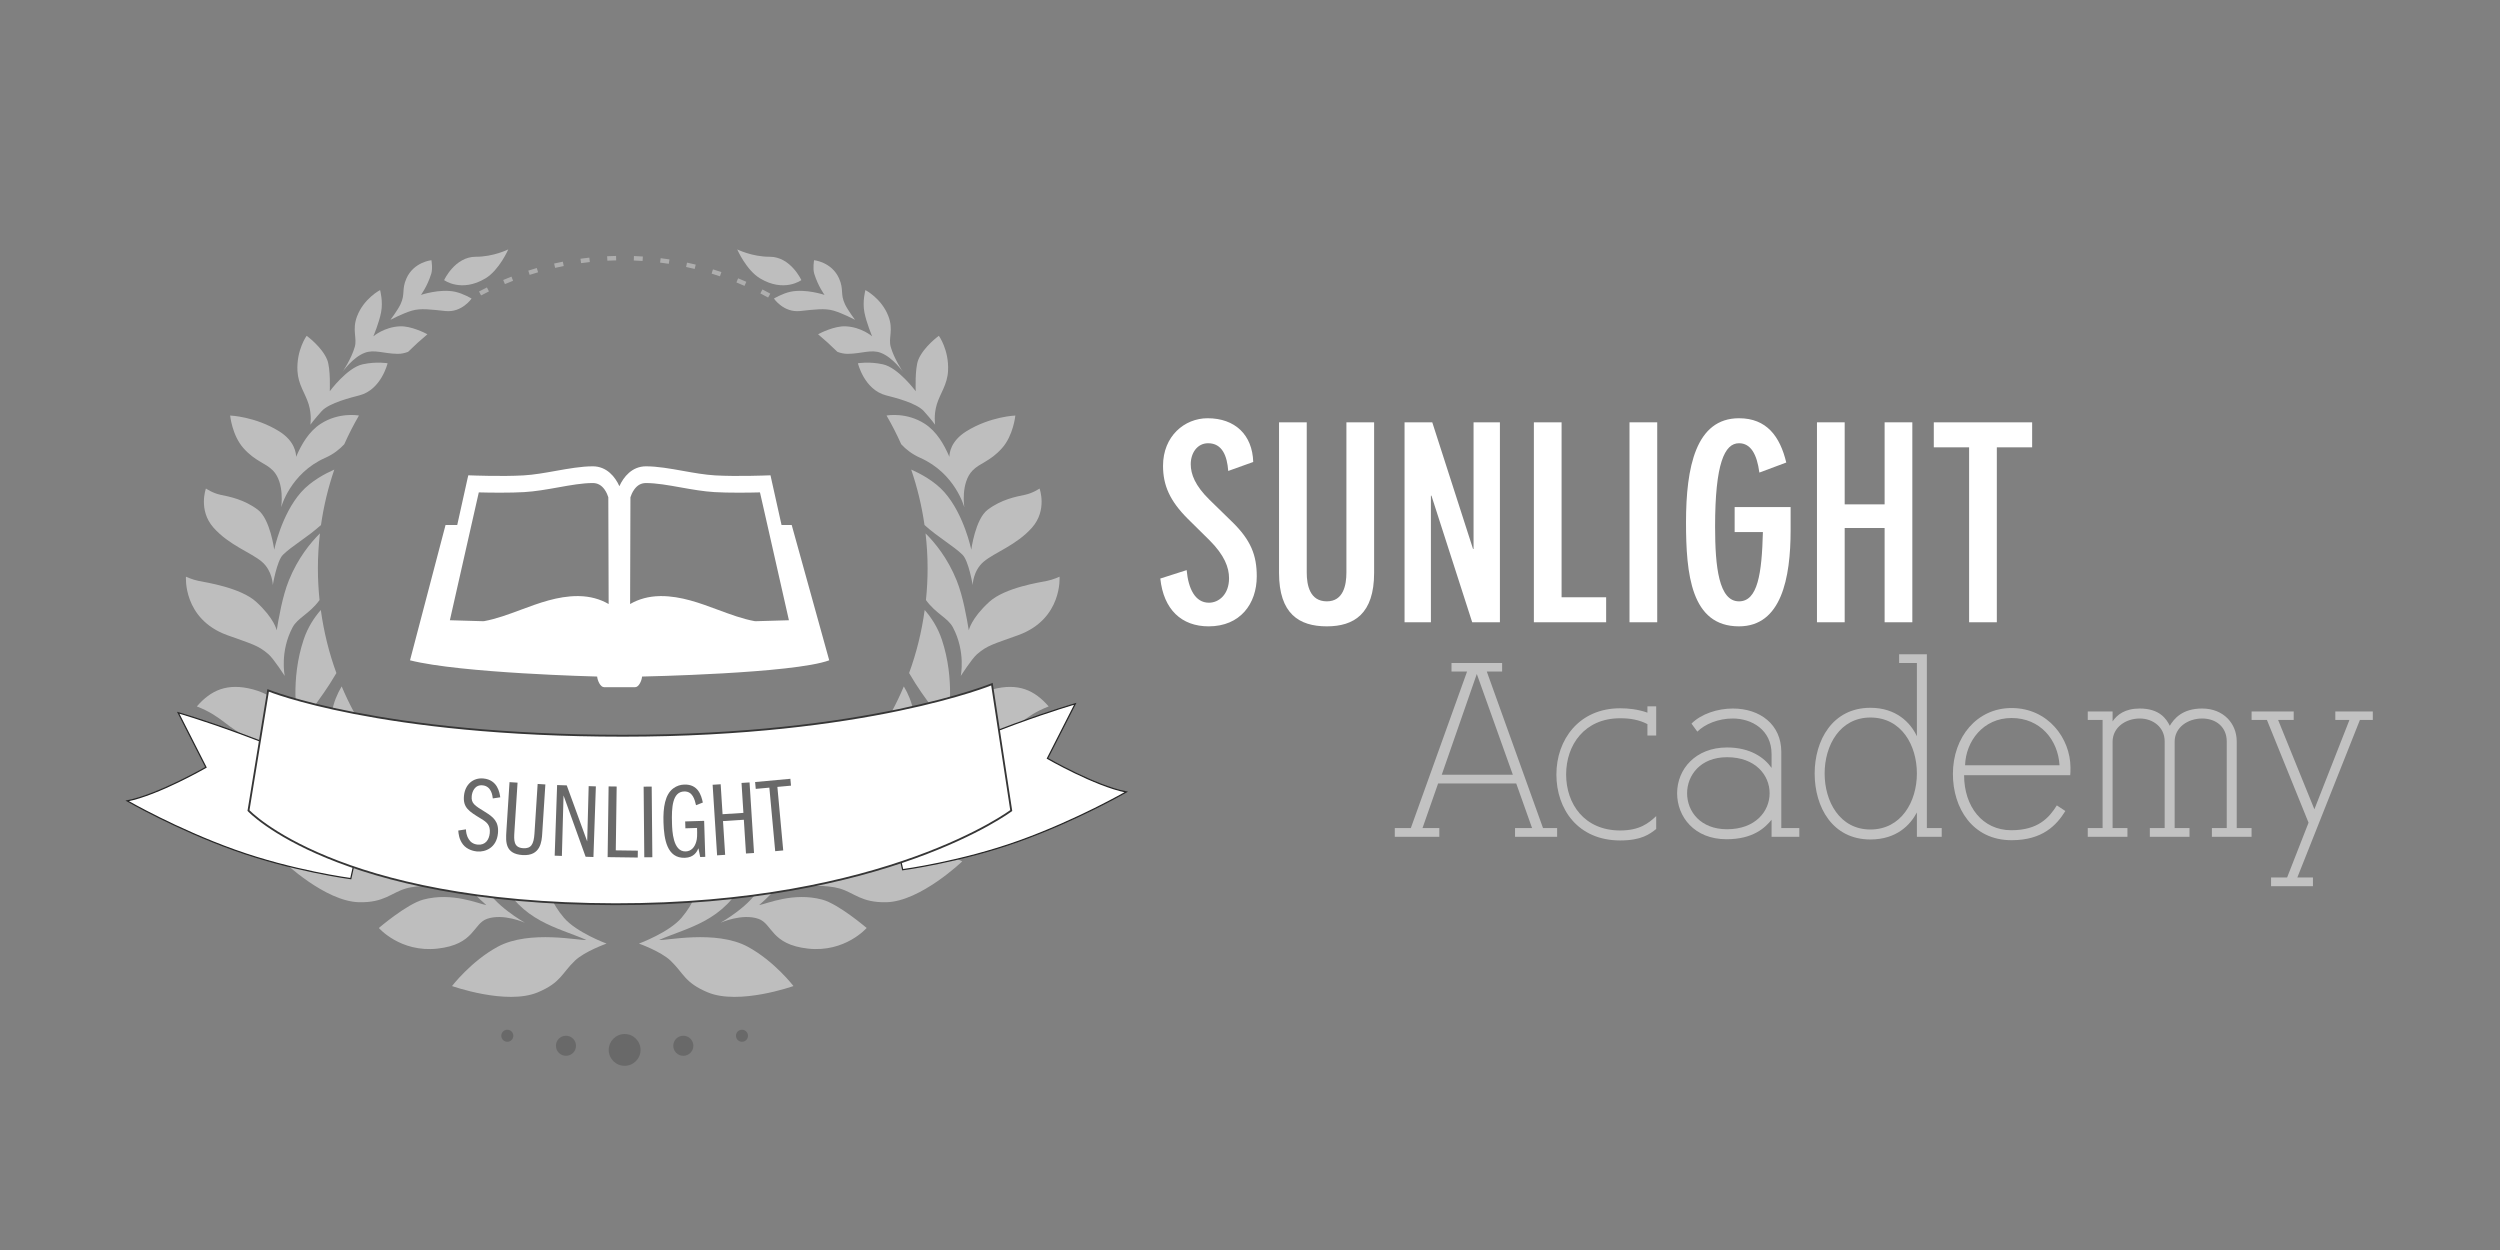 <?xml version="1.0" encoding="utf-8"?>
<!-- Generator: Adobe Illustrator 17.1.0, SVG Export Plug-In . SVG Version: 6.00 Build 0)  -->
<!DOCTYPE svg PUBLIC "-//W3C//DTD SVG 1.1//EN" "http://www.w3.org/Graphics/SVG/1.1/DTD/svg11.dtd">
<svg version="1.1" id="Sunlight_Academy" xmlns="http://www.w3.org/2000/svg" xmlns:xlink="http://www.w3.org/1999/xlink" x="0px"
	 y="0px" viewBox="0 0 1000 500" enable-background="new 0 0 1000 500" xml:space="preserve">
<rect x="0" y="0" width="1000" height="500" fill="#808080" stroke="none"/>
<g>
	<g>
		<path fill="#BEBEBE" d="M347.359,299.478c1.38,4.453,2.418,9.336,2.277,13.744c-0.608,19.037-12.74,27.076-21.32,36.481
			c2.143-0.429,18.927-13.106,33.49-12.012c12.047,0.902,23.088,6.865,23.088,6.865s-16.718,16.002-30.275,16.329
			c-10.066,0.251-12.888-3.767-18.746-5.485c-5.169-1.523-14.327-1.059-14.327-1.059s9.163-8.97,11.322-16.389
			c2.152-7.419,1.521-12.994,0.27-21.002c-0.066-0.418-0.089-0.812-0.143-1.227C338.245,310.744,343.061,305.318,347.359,299.478z"
			/>
		<path fill="#BEBEBE" d="M365.413,284.741c2.502,14.207-2.932,28.676-6.298,35.896c2.685-1.805,10.297-10.395,22.097-12.329
			c6.722-1.101,20.898,3.081,20.898,3.081s-3.807,12.552-18.033,17.124c-14.224,4.579-17-3.248-22.947-2.757
			c-6.95,0.575-13.23,7.656-13.23,7.656s8.764-11.876,8.461-19.828c-0.207-5.325-3.248-10.618-5.504-19.124
			c4.14-6.255,7.732-12.904,10.675-19.897C363.279,277.496,364.736,280.894,365.413,284.741z"/>
		<path fill="#BEBEBE" d="M376.725,255.807c5.424,16.197,2.537,31.439,2.537,31.439s7.36-8.733,17.741-11.486
			c10.381-2.753,16.873,0.39,22.459,6.802c-0.019,0.014-0.033,0.021-0.05,0.035c-10.336,4-11.923,8.736-21.323,12.594
			c-10.114,4.157-13.083,2.927-16.045,3.959c-8.668,3.021-13.137,10.109-13.803,10.775c0.723-0.725,8.145-13.193,7.606-19.48
			c-0.535-6.213-4.851-8.593-12.207-21.222c2.945-8.043,5.035-16.49,6.232-25.222C372.468,246.953,375.066,250.859,376.725,255.807z
			"/>
		<path fill="#BEBEBE" d="M370.223,213.356c3.751,3.711,8.822,9.886,12.416,18.755c2.636,6.506,4.091,15.35,4.882,20.03
			c0,0,0.862-4.697,8.178-11.385c6.276-5.736,20.264-7.816,23.102-8.402c2.61-0.533,5.018-1.683,5.018-1.683
			s1.296,16.911-16.498,23.379c-9.794,3.554-12.374,4.025-16.542,7.667c-2.091,1.826-6.482,8.684-6.482,8.684
			s2.061-9.653-3.119-19.438c-2.056-3.886-6.708-5.346-10.802-10.938c0.434-4.185,0.664-8.429,0.664-12.73
			C371.04,222.577,370.743,217.932,370.223,213.356z"/>
		<path fill="#BEBEBE" d="M377.772,196.902c7.872,8.907,10.742,22.978,10.742,22.978s1.594-12.252,6.548-15.981
			c5.518-4.154,11.371-5.241,14.924-5.976c3.182-0.665,5.837-2.516,5.837-2.516s3.192,8.649-3.046,15.678
			c-6.243,7.022-15,9.925-19.31,13.594c-4.314,3.673-4.396,9.339-4.396,9.339s-1.606-9.691-4.058-12.102
			c-3.666-3.6-9.484-6.761-15.214-11.904c-1.085-7.649-2.891-15.061-5.328-22.184C367.896,189.326,373.749,192.344,377.772,196.902z
			"/>
		<path fill="#BEBEBE" d="M369.933,169.529c4.677,3.028,7.675,8.165,9.816,13.2c0.045-1.366,0.41-6.248,6.804-10.22
			c9.559-5.931,19.581-6.293,19.581-6.293s-0.76,7.945-5.356,13.082c-4.786,5.339-8.755,5.826-11.743,8.893
			c-4.844,4.972-3.304,14.747-3.304,14.747s-3.556-13.576-17.655-19.814c-3.228-1.429-5.685-3.366-7.583-5.415
			c-1.76-3.948-3.721-7.778-5.874-11.489C355.069,166.135,362.664,164.825,369.933,169.529z"/>
		<path fill="#BEBEBE" d="M374.051,169.895c0,0-1.502-2.07-4.503-5.422c-3-3.352-12.106-5.541-15.118-6.328
			c-8.764-2.265-11.266-12.841-11.266-12.841s4.476-0.784,9.994,0.422c6.173,1.338,13.132,10.768,13.132,10.768
			s-0.395-9.039,1.033-12.576c2.089-5.182,8.224-9.601,8.224-9.601s4.105,5.67,3.673,14.033c-0.288,5.541-3.117,8.91-4.486,13.364
			C373.409,166.048,374.051,169.895,374.051,169.895z"/>
		<path fill="#BEBEBE" d="M338.217,130.528c6.37,0.268,10.651,4.018,10.651,4.018s-2.265-5.293-3.113-9.646
			c-0.847-4.363,0.409-8.872,0.409-8.872s6.506,3.345,9.213,10.51c2.07,5.478-0.099,8.649,0.906,12.204
			c1.335,4.708,4.849,10.015,5.004,10.116c-0.057-0.035-4.119-5.9-9.013-7.747c-3.819-1.443-7.585,0.355-13.103,0.425
			c-1.564,0.021-2.941-0.324-4.213-0.798c-2.476-2.453-5.058-4.798-7.734-7.035C328.255,133.156,333.799,130.344,338.217,130.528z"
			/>
		<path fill="#BEBEBE" d="M320.008,124.413c-6.591,0.694-10.437-4.986-10.437-4.986s3.337-2.028,6.635-2.729
			c6.075-1.293,13.624,1.272,13.624,1.272s-2.56-3.405-4.128-8.468c-0.655-2.119-0.064-5.422-0.064-5.422s7.046,0.704,9.973,7.259
			c2.031,4.544,0.376,6.21,2.434,10.475c1.129,2.331,3.969,6.109,3.969,6.109s-5.021-2.638-8.576-3.666
			C329.88,123.228,325.988,123.786,320.008,124.413z"/>
		<path fill="#BEBEBE" d="M304.013,111.352c-5.52-3.307-9.128-11.597-9.128-11.597s5.903,2.972,12.984,2.948
			c8.39-0.035,12.677,9.342,12.677,9.342S313.664,117.137,304.013,111.352z"/>
		<path fill="#BEBEBE" d="M298.033,351.4c-8.339,17.124-22.699,19.493-34.373,24.567c2.122,0.488,22.63-4.213,35.474,2.746
			c10.618,5.75,18.256,15.705,18.256,15.705s-21.797,7.76-34.303,2.52c-9.294-3.892-9.552-7.611-14.869-12.677
			c-3.889-3.718-12.641-6.827-12.641-6.827s12.034-4.436,17.042-10.325c5.004-5.886,6.701-11.235,8.833-19.054
			c0.336-1.234,0.711-2.408,1.115-3.537c6.605-1.878,12.991-4.276,19.086-7.189C301.112,342.134,300.049,347.267,298.033,351.4z"/>
		<path fill="#BEBEBE" d="M324.088,331.868c-3.533,13.988-14.406,24.968-20.441,30.174c3.192-0.547,13.65-5.269,25.208-2.209
			c6.586,1.749,17.807,11.36,17.807,11.36s-8.604,9.897-23.456,8.252c-14.859-1.645-14.183-9.917-19.81-11.904
			c-6.579-2.314-15.2,1.575-15.2,1.575s12.852-7.252,15.821-14.636c1.998-4.955,1.383-11.054,2.823-19.786
			c6.377-3.436,12.395-7.436,18.027-11.907C325.045,325.672,324.878,328.739,324.088,331.868z"/>
	</g>
	<g>
		<path fill="#BEBEBE" d="M150.838,299.478c-1.38,4.453-2.418,9.336-2.277,13.744c0.608,19.037,12.74,27.076,21.32,36.481
			c-2.143-0.429-18.927-13.106-33.49-12.012c-12.047,0.902-23.088,6.865-23.088,6.865s16.718,16.002,30.275,16.329
			c10.066,0.251,12.888-3.767,18.746-5.485c5.169-1.523,14.327-1.059,14.327-1.059s-9.163-8.97-11.322-16.389
			c-2.152-7.419-1.521-12.994-0.27-21.002c0.066-0.418,0.089-0.812,0.143-1.227C159.952,310.744,155.137,305.318,150.838,299.478z"
			/>
		<path fill="#BEBEBE" d="M132.784,284.741c-2.502,14.207,2.932,28.676,6.298,35.896c-2.685-1.805-10.297-10.395-22.097-12.329
			c-6.722-1.101-20.898,3.081-20.898,3.081s3.807,12.552,18.033,17.124c14.224,4.579,17-3.248,22.947-2.757
			c6.95,0.575,13.23,7.656,13.23,7.656s-8.764-11.876-8.461-19.828c0.207-5.325,3.248-10.618,5.504-19.124
			c-4.14-6.255-7.732-12.904-10.675-19.897C134.918,277.496,133.462,280.894,132.784,284.741z"/>
		<path fill="#BEBEBE" d="M121.473,255.807c-5.424,16.197-2.537,31.439-2.537,31.439s-7.36-8.733-17.741-11.486
			c-10.381-2.753-16.873,0.39-22.459,6.802c0.019,0.014,0.033,0.021,0.05,0.035c10.336,4,11.923,8.736,21.323,12.594
			c10.114,4.157,13.083,2.927,16.045,3.959c8.668,3.021,13.137,10.109,13.803,10.775c-0.723-0.725-8.145-13.193-7.606-19.48
			c0.535-6.213,4.851-8.593,12.207-21.222c-2.945-8.043-5.035-16.49-6.232-25.222C125.729,246.953,123.131,250.859,121.473,255.807z
			"/>
		<path fill="#BEBEBE" d="M127.975,213.356c-3.751,3.711-8.822,9.886-12.416,18.755c-2.636,6.506-4.091,15.35-4.882,20.03
			c0,0-0.862-4.697-8.178-11.385c-6.276-5.736-20.264-7.816-23.102-8.402c-2.61-0.533-5.018-1.683-5.018-1.683
			s-1.296,16.911,16.498,23.379c9.794,3.554,12.374,4.025,16.542,7.667c2.091,1.826,6.482,8.684,6.482,8.684
			s-2.061-9.653,3.119-19.438c2.056-3.886,6.708-5.346,10.802-10.938c-0.434-4.185-0.664-8.429-0.664-12.73
			C127.158,222.577,127.454,217.932,127.975,213.356z"/>
		<path fill="#BEBEBE" d="M120.426,196.902c-7.872,8.907-10.742,22.978-10.742,22.978s-1.594-12.252-6.548-15.981
			c-5.518-4.154-11.371-5.241-14.924-5.976c-3.182-0.665-5.837-2.516-5.837-2.516s-3.192,8.649,3.046,15.678
			c6.243,7.022,15,9.925,19.31,13.594c4.314,3.673,4.396,9.339,4.396,9.339s1.606-9.691,4.058-12.102
			c3.666-3.6,9.484-6.761,15.214-11.904c1.085-7.649,2.891-15.061,5.328-22.184C130.301,189.326,124.449,192.344,120.426,196.902z"
			/>
		<path fill="#BEBEBE" d="M128.264,169.529c-4.677,3.028-7.675,8.165-9.817,13.2c-0.045-1.366-0.41-6.248-6.804-10.22
			c-9.559-5.931-19.581-6.293-19.581-6.293s0.76,7.945,5.356,13.082c4.786,5.339,8.755,5.826,11.743,8.893
			c4.844,4.972,3.304,14.747,3.304,14.747s3.556-13.576,17.655-19.814c3.228-1.429,5.685-3.366,7.583-5.415
			c1.76-3.948,3.721-7.778,5.873-11.489C143.128,166.135,135.534,164.825,128.264,169.529z"/>
		<path fill="#BEBEBE" d="M124.147,169.895c0,0,1.502-2.07,4.503-5.422c3-3.352,12.106-5.541,15.118-6.328
			c8.764-2.265,11.266-12.841,11.266-12.841s-4.476-0.784-9.994,0.422c-6.173,1.338-13.132,10.768-13.132,10.768
			s0.395-9.039-1.033-12.576c-2.089-5.182-8.224-9.601-8.224-9.601s-4.105,5.67-3.673,14.033c0.288,5.541,3.117,8.91,4.486,13.364
			C124.788,166.048,124.147,169.895,124.147,169.895z"/>
		<path fill="#BEBEBE" d="M159.98,130.528c-6.37,0.268-10.651,4.018-10.651,4.018s2.265-5.293,3.113-9.646
			c0.847-4.363-0.409-8.872-0.409-8.872s-6.506,3.345-9.213,10.51c-2.07,5.478,0.099,8.649-0.906,12.204
			c-1.335,4.708-4.849,10.015-5.004,10.116c0.057-0.035,4.119-5.9,9.013-7.747c3.819-1.443,7.585,0.355,13.103,0.425
			c1.564,0.021,2.941-0.324,4.213-0.798c2.476-2.453,5.058-4.798,7.734-7.035C169.943,133.156,164.399,130.344,159.98,130.528z"/>
		<path fill="#BEBEBE" d="M178.19,124.413c6.591,0.694,10.437-4.986,10.437-4.986s-3.337-2.028-6.635-2.729
			c-6.075-1.293-13.624,1.272-13.624,1.272s2.56-3.405,4.128-8.468c0.655-2.119,0.064-5.422,0.064-5.422s-7.046,0.704-9.973,7.259
			c-2.031,4.544-0.376,6.21-2.434,10.475c-1.129,2.331-3.969,6.109-3.969,6.109s5.021-2.638,8.576-3.666
			C168.318,123.228,172.21,123.786,178.19,124.413z"/>
		<path fill="#BEBEBE" d="M194.185,111.352c5.52-3.307,9.128-11.597,9.128-11.597s-5.903,2.972-12.984,2.948
			c-8.39-0.035-12.677,9.342-12.677,9.342S184.534,117.137,194.185,111.352z"/>
		<path fill="#BEBEBE" d="M200.164,351.4c8.339,17.124,22.699,19.493,34.373,24.567c-2.122,0.488-22.63-4.213-35.474,2.746
			c-10.618,5.75-18.256,15.705-18.256,15.705s21.797,7.76,34.303,2.52c9.294-3.892,9.552-7.611,14.869-12.677
			c3.889-3.718,12.641-6.827,12.641-6.827s-12.034-4.436-17.042-10.325c-5.004-5.886-6.701-11.235-8.833-19.054
			c-0.336-1.234-0.711-2.408-1.115-3.537c-6.605-1.878-12.991-4.276-19.086-7.189C197.086,342.134,198.148,347.267,200.164,351.4z"
			/>
		<path fill="#BEBEBE" d="M174.109,331.868c3.533,13.988,14.406,24.968,20.441,30.174c-3.192-0.547-13.65-5.269-25.208-2.209
			c-6.586,1.749-17.807,11.36-17.807,11.36s8.604,9.897,23.456,8.252c14.859-1.645,14.183-9.917,19.81-11.904
			c6.579-2.314,15.2,1.575,15.2,1.575s-12.852-7.252-15.821-14.636c-1.998-4.955-1.383-11.054-2.823-19.786
			c-6.377-3.436-12.395-7.436-18.027-11.907C173.152,325.672,173.32,328.739,174.109,331.868z"/>
	</g>
</g>
<g>
	<path fill="#AEAEAE" d="M307.25,119.019c-1.025-0.565-2.059-1.115-3.103-1.648l0.815-1.589c1.058,0.544,2.107,1.101,3.148,1.673
		L307.25,119.019z M192.437,118.17l-0.836-1.575c1.051-0.559,2.112-1.101,3.18-1.629l0.791,1.599
		C194.518,117.086,193.474,117.621,192.437,118.17z M297.801,114.347c-1.068-0.472-2.145-0.929-3.232-1.369l0.673-1.652
		c1.101,0.448,2.195,0.911,3.281,1.39L297.801,114.347z M201.968,113.635l-0.697-1.641c1.098-0.465,2.202-0.913,3.314-1.345
		l0.645,1.662C204.135,112.736,203.048,113.177,201.968,113.635z M287.984,110.525c-1.105-0.376-2.216-0.735-3.337-1.08l0.526-1.704
		c1.134,0.348,2.263,0.714,3.385,1.094L287.984,110.525z M211.863,109.953l-0.551-1.697c1.131-0.368,2.27-0.716,3.417-1.051
		l0.498,1.714C214.098,109.248,212.976,109.593,211.863,109.953z M277.865,107.575c-1.136-0.279-2.279-0.538-3.429-0.784
		l0.373-1.746c1.167,0.249,2.328,0.516,3.481,0.798L277.865,107.575z M222.043,107.153l-0.397-1.739
		c1.16-0.265,2.326-0.512,3.497-0.744l0.345,1.749C224.334,106.648,223.186,106.892,222.043,107.153z M267.517,105.522
		c-1.159-0.176-2.321-0.338-3.486-0.483l0.22-1.77c1.183,0.148,2.363,0.31,3.535,0.49L267.517,105.522z M232.431,105.256
		l-0.244-1.767c1.178-0.162,2.361-0.308,3.549-0.436l0.192,1.774C234.757,104.954,233.592,105.097,232.431,105.256z
		 M257.028,104.381c-1.167-0.077-2.34-0.136-3.516-0.178l0.066-1.784c1.194,0.045,2.38,0.105,3.565,0.181L257.028,104.381z
		 M242.948,104.275l-0.091-1.781c1.188-0.061,2.38-0.103,3.575-0.127l0.038,1.784C245.293,104.176,244.119,104.217,242.948,104.275z
		"/>
</g>
<g>
	<path fill="#696969" d="M256.22,419.968c0,3.513-2.847,6.363-6.367,6.363c-3.513,0-6.363-2.85-6.363-6.363
		c0-3.516,2.85-6.363,6.363-6.363C253.373,413.605,256.22,416.452,256.22,419.968z"/>
	<circle fill="#696969" cx="273.324" cy="418.309" r="4.016"/>
	<path fill="#696969" d="M299.202,414.306c0,1.331-1.08,2.404-2.408,2.404c-1.331,0-2.411-1.073-2.411-2.404
		c0-1.331,1.08-2.411,2.411-2.411C298.122,411.894,299.202,412.975,299.202,414.306z"/>
	<path fill="#696969" d="M205.329,414.302c0,1.331-1.08,2.408-2.408,2.408c-1.331,0-2.411-1.077-2.411-2.408
		c0-1.328,1.08-2.408,2.411-2.408C204.248,411.894,205.329,412.974,205.329,414.302z"/>
	<path fill="#696969" d="M230.405,418.309c0,2.216-1.798,4.014-4.014,4.014c-2.223,0-4.022-1.798-4.022-4.014
		c0-2.216,1.798-4.014,4.022-4.014C228.607,414.295,230.405,416.094,230.405,418.309z"/>
</g>
<g>
	<path fill="#FFFFFF" d="M316.68,209.995h-4.067l-4.129-18.569l-0.283-1.303l-1.099,0.035c-0.124,0-12.191,0.505-21.032,0
		c-4.092-0.239-8.567-1.027-12.89-1.807c-5.04-0.904-10.258-1.825-14.777-1.825c-5.599,0-8.983,4.235-10.649,7.956
		c-1.666-3.721-5.041-7.956-10.649-7.956c-4.536,0-9.728,0.922-14.782,1.825c-4.315,0.78-8.784,1.569-12.895,1.807
		c-8.829,0.505-20.899,0-21.019,0l-1.094-0.035l-0.306,1.303l-4.115,18.569h-4.677l-14.212,54.126
		c20.282,5.168,74.852,6.495,74.852,6.495c0.169,1.736,1.329,4.252,2.773,4.252h12.447c1.426,0,2.595-2.516,2.755-4.252
		c0,0,60.615-1.199,74.857-6.495L316.68,209.995z M231.667,238.442c-0.213-0.009-0.408-0.009-0.62-0.009
		c-8.009,0-15.508,2.8-22.777,5.502l-0.035,0.017c-4.811,1.79-9.777,3.632-14.609,4.51c-0.057,0-0.221,0.017-0.598,0.017
		c-1.351,0-3.916-0.097-6.188-0.177c-2.893-0.106-5.13-0.177-6.893-0.203c1.555-6.866,4.736-20.926,11.57-51.144
		c2.205,0.062,5.231,0.115,8.514,0.115c3.711,0,6.963-0.072,9.665-0.23c4.372-0.258,8.983-1.063,13.431-1.861l0.022-0.009h0.035
		c5.046-0.913,9.811-1.754,13.923-1.754c1.922,0,3.455,0.841,4.695,2.56c0.842,1.169,1.312,2.454,1.524,3.136l0.133,42.701
		C239.958,239.585,236.008,238.531,231.667,238.442z M308.689,248.302c-2.286,0.08-4.855,0.177-6.211,0.177
		c-0.363,0-0.54-0.017-0.593-0.017c-4.828-0.868-9.798-2.72-14.609-4.51l-0.053-0.017c-7.256-2.702-14.768-5.502-22.759-5.502
		c-0.204,0-0.399,0-0.621,0.009c-4.35,0.089-8.301,1.143-11.8,3.172l0.132-42.701c0.221-0.682,0.691-1.967,1.541-3.136
		c1.24-1.719,2.764-2.56,4.686-2.56c4.111,0,8.877,0.85,13.936,1.754h0.035l0,0l0.026,0.009c4.447,0.797,9.046,1.603,13.413,1.861
		c2.693,0.159,5.954,0.23,9.665,0.23c3.279,0,6.309-0.054,8.514-0.115l1.444,6.343c5.732,25.381,8.646,38.263,10.135,44.801
		C313.801,248.125,311.577,248.196,308.689,248.302z"/>
</g>
<g>
	<path fill="#FFFFFF" stroke="#262626" stroke-width="0.5" d="M151.95,298.962c0,0-32.351,3.645-39.661,0.697
		c-6.13-2.474-11.728-4.607-16.683-6.426c-15.169-5.565-24.327-8.137-24.327-8.137l11.109,21.828c0,0-19.047,10.973-31.512,13.43
		c0,0,19.622,11.322,42.883,19.664c23.262,8.35,46.55,11.437,46.55,11.437l1.678-7.562L151.95,298.962z"/>
	<path fill="#FFFFFF" stroke="#262626" stroke-width="0.5" d="M349.427,295.394c0,0,32.348,3.645,39.659,0.697
		c6.133-2.474,11.729-4.607,16.685-6.426c15.169-5.565,24.327-8.137,24.327-8.137l-11.109,21.828c0,0,19.047,10.973,31.512,13.43
		c0,0-19.623,11.322-42.883,19.664c-23.264,8.35-46.549,11.437-46.549,11.437l-1.68-7.562L349.427,295.394z"/>
	<path fill="#FFFFFF" stroke="#363636" stroke-width="0.75" d="M404.492,324.219l-7.715-50.549c0,0-50.026,20.623-147.543,20.623
		c-97.516,0-141.978-18.135-141.978-18.135l-7.858,48.061c0,0,34.767,37.3,146.675,37.468
		C354.518,361.854,404.492,324.219,404.492,324.219z"/>
	<g>
		<path fill="#696969" d="M197.122,319.368c-0.146-1.164-0.563-4.91-4.108-5.241c-3.128-0.293-4.162,2.591-4.323,4.279
			c-0.272,2.915,1.096,3.765,5.366,6.384c3.263,2.009,5.562,3.844,5.123,8.531c-0.542,5.743-4.974,7.584-8.395,7.264
			c-1.223-0.115-3.941-0.669-5.614-2.828c-1.591-2.108-1.734-4.21-1.866-5.541l3.07-0.479c0.044,0.899,0.155,2.441,1.16,3.985
			c0.589,0.993,1.692,1.948,3.547,2.122c3.087,0.289,4.574-1.957,4.825-4.617c0.298-3.209-1.211-4.373-3.467-5.734
			c-4.877-2.971-7.293-4.434-6.851-9.165c0.434-4.602,3.711-7.32,7.766-6.938c5.743,0.538,6.489,5.764,6.75,7.534L197.122,319.368z"
			/>
		<path fill="#696969" d="M207.022,313.062l-1.26,19.666c-0.22,3.425-0.317,6.307,3.486,6.551c3.131,0.202,4.253-1.425,4.539-5.867
			l1.272-19.833l3.086,0.195l-1.26,19.666c-0.197,3.046-0.578,9.052-7.856,8.585c-6.976-0.448-6.752-5.274-6.483-9.459l1.261-19.708
			L207.022,313.062z"/>
		<path fill="#696969" d="M222.845,314.022l3.854,0.132l8.177,22.415l0.594-22.114l2.875,0.099l-0.972,28.251l-3.131-0.108
			l-8.825-24.517l-0.662,24.189l-2.882-0.099L222.845,314.022z"/>
		<path fill="#696969" d="M243.443,314.562l3.223,0.044l-0.355,25.534l8.823,0.122l-0.038,2.756l-12.047-0.167L243.443,314.562z"/>
		<path fill="#696969" d="M257.455,314.663l3.223-0.03l0.261,28.258l-3.223,0.03L257.455,314.663z"/>
		<path fill="#696969" d="M282.106,342.743l-2.032,0.063l-0.704-3.499c-0.551,1.291-1.708,3.703-5.436,3.818
			c-7.161,0.223-8.335-7.459-8.541-14.155c-0.188-6.016,0.627-11.174,3.903-13.608c1.408-1.063,2.924-1.49,4.405-1.537
			c5.464-0.171,6.788,4.157,7.433,7.191l-2.722,1.061c-0.537-2.274-1.363-5.598-4.753-5.494c-4.659,0.145-5.067,6.222-4.861,12.747
			c0.091,2.965,0.352,11.397,5.481,11.24c2.119-0.068,3.558-1.554,4.206-3.865c0.387-1.241,0.425-2.641,0.335-5.525l-4.659,0.146
			l-0.087-2.753l7.586-0.239L282.106,342.743z"/>
		<path fill="#696969" d="M297.362,325.151l-0.756-11.977l3.216-0.206l1.788,28.231l-3.216,0.204l-0.857-13.502l-8.335,0.528
			l0.857,13.501l-3.22,0.204l-1.788-28.231l3.216-0.204l0.76,11.979L297.362,325.151z"/>
		<path fill="#696969" d="M307.746,315.054l-5.447,0.5l-0.254-2.744l14.106-1.295l0.251,2.744l-5.447,0.5l2.335,25.417l-3.209,0.296
			L307.746,315.054z"/>
	</g>
</g>
<g>
	<path fill="#FFFFFF" d="M491.292,188.379c-0.435-5.977-2.391-11.084-8.042-11.084c-4.347,0-6.955,3.912-6.955,8.368
		c0,4.021,1.739,8.585,7.498,14.236l9.02,8.802c7.607,7.39,9.889,13.475,9.889,21.843c0,10.976-6.629,19.996-19.235,19.996
		c-10.867,0-18.04-6.738-19.343-19.126l10.541-3.369c0.652,7.39,3.369,13.041,8.911,13.041c4.021,0,8.042-3.369,8.042-9.781
		c0-4.347-1.847-9.237-7.824-15.214l-8.694-8.585c-7.172-7.172-9.889-13.367-9.889-21.191c0-11.845,8.585-19.017,17.822-19.017
		c10.976,0,17.931,6.629,18.257,17.496L491.292,188.379z"/>
	<path fill="#FFFFFF" d="M549.649,229.13c0,16.409-8.042,21.408-18.909,21.408c-11.085,0-19.126-4.999-19.126-21.408v-60.204h11.085
		v60.095c0,4.999,1.195,11.519,8.042,11.519c6.629,0,7.824-6.52,7.824-11.519v-60.095h11.084V229.13z"/>
	<path fill="#FFFFFF" d="M572.906,168.926l16.301,50.641h0.217v-50.641h10.541v79.982H588.88l-16.301-50.641h-0.217v50.641h-10.541
		v-79.982H572.906z"/>
	<path fill="#FFFFFF" d="M624.635,168.926v69.984h17.822v9.998H613.55v-79.982H624.635z"/>
	<path fill="#FFFFFF" d="M651.803,168.926h11.085v79.982h-11.085V168.926z"/>
	<path fill="#FFFFFF" d="M703.748,189.031c-0.978-7.39-3.477-11.737-8.15-11.737c-5.76,0-9.563,8.042-9.563,33.362
		c0,16.192,1.521,29.885,9.563,29.885c7.498,0,9.129-11.084,9.563-27.711h-11.302v-9.998h22.386v9.237
		c0,19.235-3.695,38.47-20.648,38.47c-19.235,0-21.191-20.974-21.191-41.621c0-22.06,3.912-41.621,21.191-41.621
		c11.085,0,16.409,7.281,18.909,17.713L703.748,189.031z"/>
	<path fill="#FFFFFF" d="M726.787,168.926h11.084v32.819h15.975v-32.819h11.084v79.982h-11.084v-37.709h-15.975v37.709h-11.084
		V168.926z"/>
	<path fill="#FFFFFF" d="M787.645,178.924h-14.127v-9.998h39.339v9.998h-14.127v69.984h-11.084V178.924z"/>
</g>
<g>
	<path fill="#C2C2C2" d="M575.73,334.719h-17.818v-3.505h6.426l22.491-62.605h-6.231v-3.408h20.252v3.408h-6.134l22.491,62.605
		h5.647v3.505H606.01v-3.505h6.815l-6.328-17.818h-31.254l-6.231,17.818h6.718V334.719z M576.703,309.891h28.43l-14.41-40.308
		L576.703,309.891z"/>
	<path fill="#C2C2C2" d="M648.068,287.303c-14.215,0-21.615,10.612-21.615,22.491c0,11.781,7.302,22.394,21.615,22.394
		c7.789,0,11.392-2.921,14.41-5.744v5.16c-2.629,2.044-5.842,4.576-14.41,4.576c-16.844,0-25.509-12.463-25.509-26.385
		c0-13.923,9.055-26.483,25.509-26.483c3.213,0,7.107,0.39,10.905,1.753v-2.531h3.505v11.683h-3.505v-4.576
		C655.565,287.887,652.06,287.303,648.068,287.303z"/>
	<path fill="#C2C2C2" d="M678.932,292.658l-2.337-3.213c3.894-3.895,10.418-6.036,16.552-6.036c10.905,0,19.375,6.426,19.375,17.331
		v30.475h7.205v3.505h-11.099v-6.815c-2.531,3.116-7.302,7.789-18.012,7.789c-12.949,0-19.765-9.055-19.765-18.402
		c0-9.639,7.4-18.304,19.96-18.304c9.25,0,14.897,3.992,17.818,8.179v-5.55c0-9.736-7.984-14.215-15.481-14.215
		C687.305,287.4,681.95,289.639,678.932,292.658z M690.81,331.7c11.392,0,17.039-7.205,17.039-14.41
		c0-7.205-5.647-14.409-17.039-14.409c-10.71,0-15.968,7.302-15.968,14.409C674.843,324.593,680.198,331.7,690.81,331.7z"/>
	<path fill="#C2C2C2" d="M776.686,334.719h-9.931v-9.736c-2.629,4.965-8.081,10.807-18.596,10.807
		c-15.189,0-22.296-12.949-22.296-26.385c0-13.242,7.107-26.288,22.296-26.288c10.32,0,16.065,5.939,18.596,11.391v-29.306h-7.107
		v-3.505h11.099v69.518h5.939V334.719z M748.159,287.011c-12.17,0-18.304,11.099-18.304,22.394c0,11.197,6.036,22.394,18.304,22.394
		c12.365,0,18.596-11.197,18.596-22.394C766.755,298.11,760.621,287.011,748.159,287.011z"/>
	<path fill="#C2C2C2" d="M822.736,322.159l3.408,2.239c-3.505,5.647-9.055,11.683-21.517,11.683
		c-15.773,0-23.465-13.047-23.465-26.483c0-14.799,9.639-26.385,23.465-26.385c14.702,0,23.562,12.268,23.562,23.854
		c0,1.266,0,2.142-0.097,3.018h-42.451c0,12.463,7.302,22.004,18.889,22.004C815.24,332.09,819.621,327.124,822.736,322.159z
		 M804.627,287.205c-11.391,0-18.304,9.347-18.596,18.889h37.777C823.223,295.968,816.116,287.205,804.627,287.205z"/>
	<path fill="#C2C2C2" d="M835.102,331.214h5.939v-43.23h-5.939v-3.408h9.931v3.992c1.753-2.629,4.869-5.16,10.905-5.16
		c7.984,0,10.71,4.284,11.976,6.913c1.655-2.726,4.868-6.913,12.949-6.913c8.471,0,13.826,5.939,13.826,13.144v34.662h5.939v3.505
		h-15.87v-3.505h5.939v-34.662c0-5.647-4.187-9.152-9.834-9.152c-5.647,0-11.002,3.505-11.002,9.25v34.564h5.939v3.505h-15.87
		v-3.505h5.939v-34.662c0-5.744-4.771-9.152-9.931-9.152c-5.647,0-10.905,3.505-10.905,9.347v34.467h5.939v3.505h-15.87V331.214z"/>
	<path fill="#C2C2C2" d="M911.249,287.984l14.507,35.732l14.021-35.732h-5.647v-3.408h14.994v3.408h-5.16l-25.023,62.994h6.231
		v3.505h-16.746v-3.505h6.426l8.568-21.907l-16.649-41.087h-6.134v-3.408h16.844v3.408H911.249z"/>
</g>
</svg>
